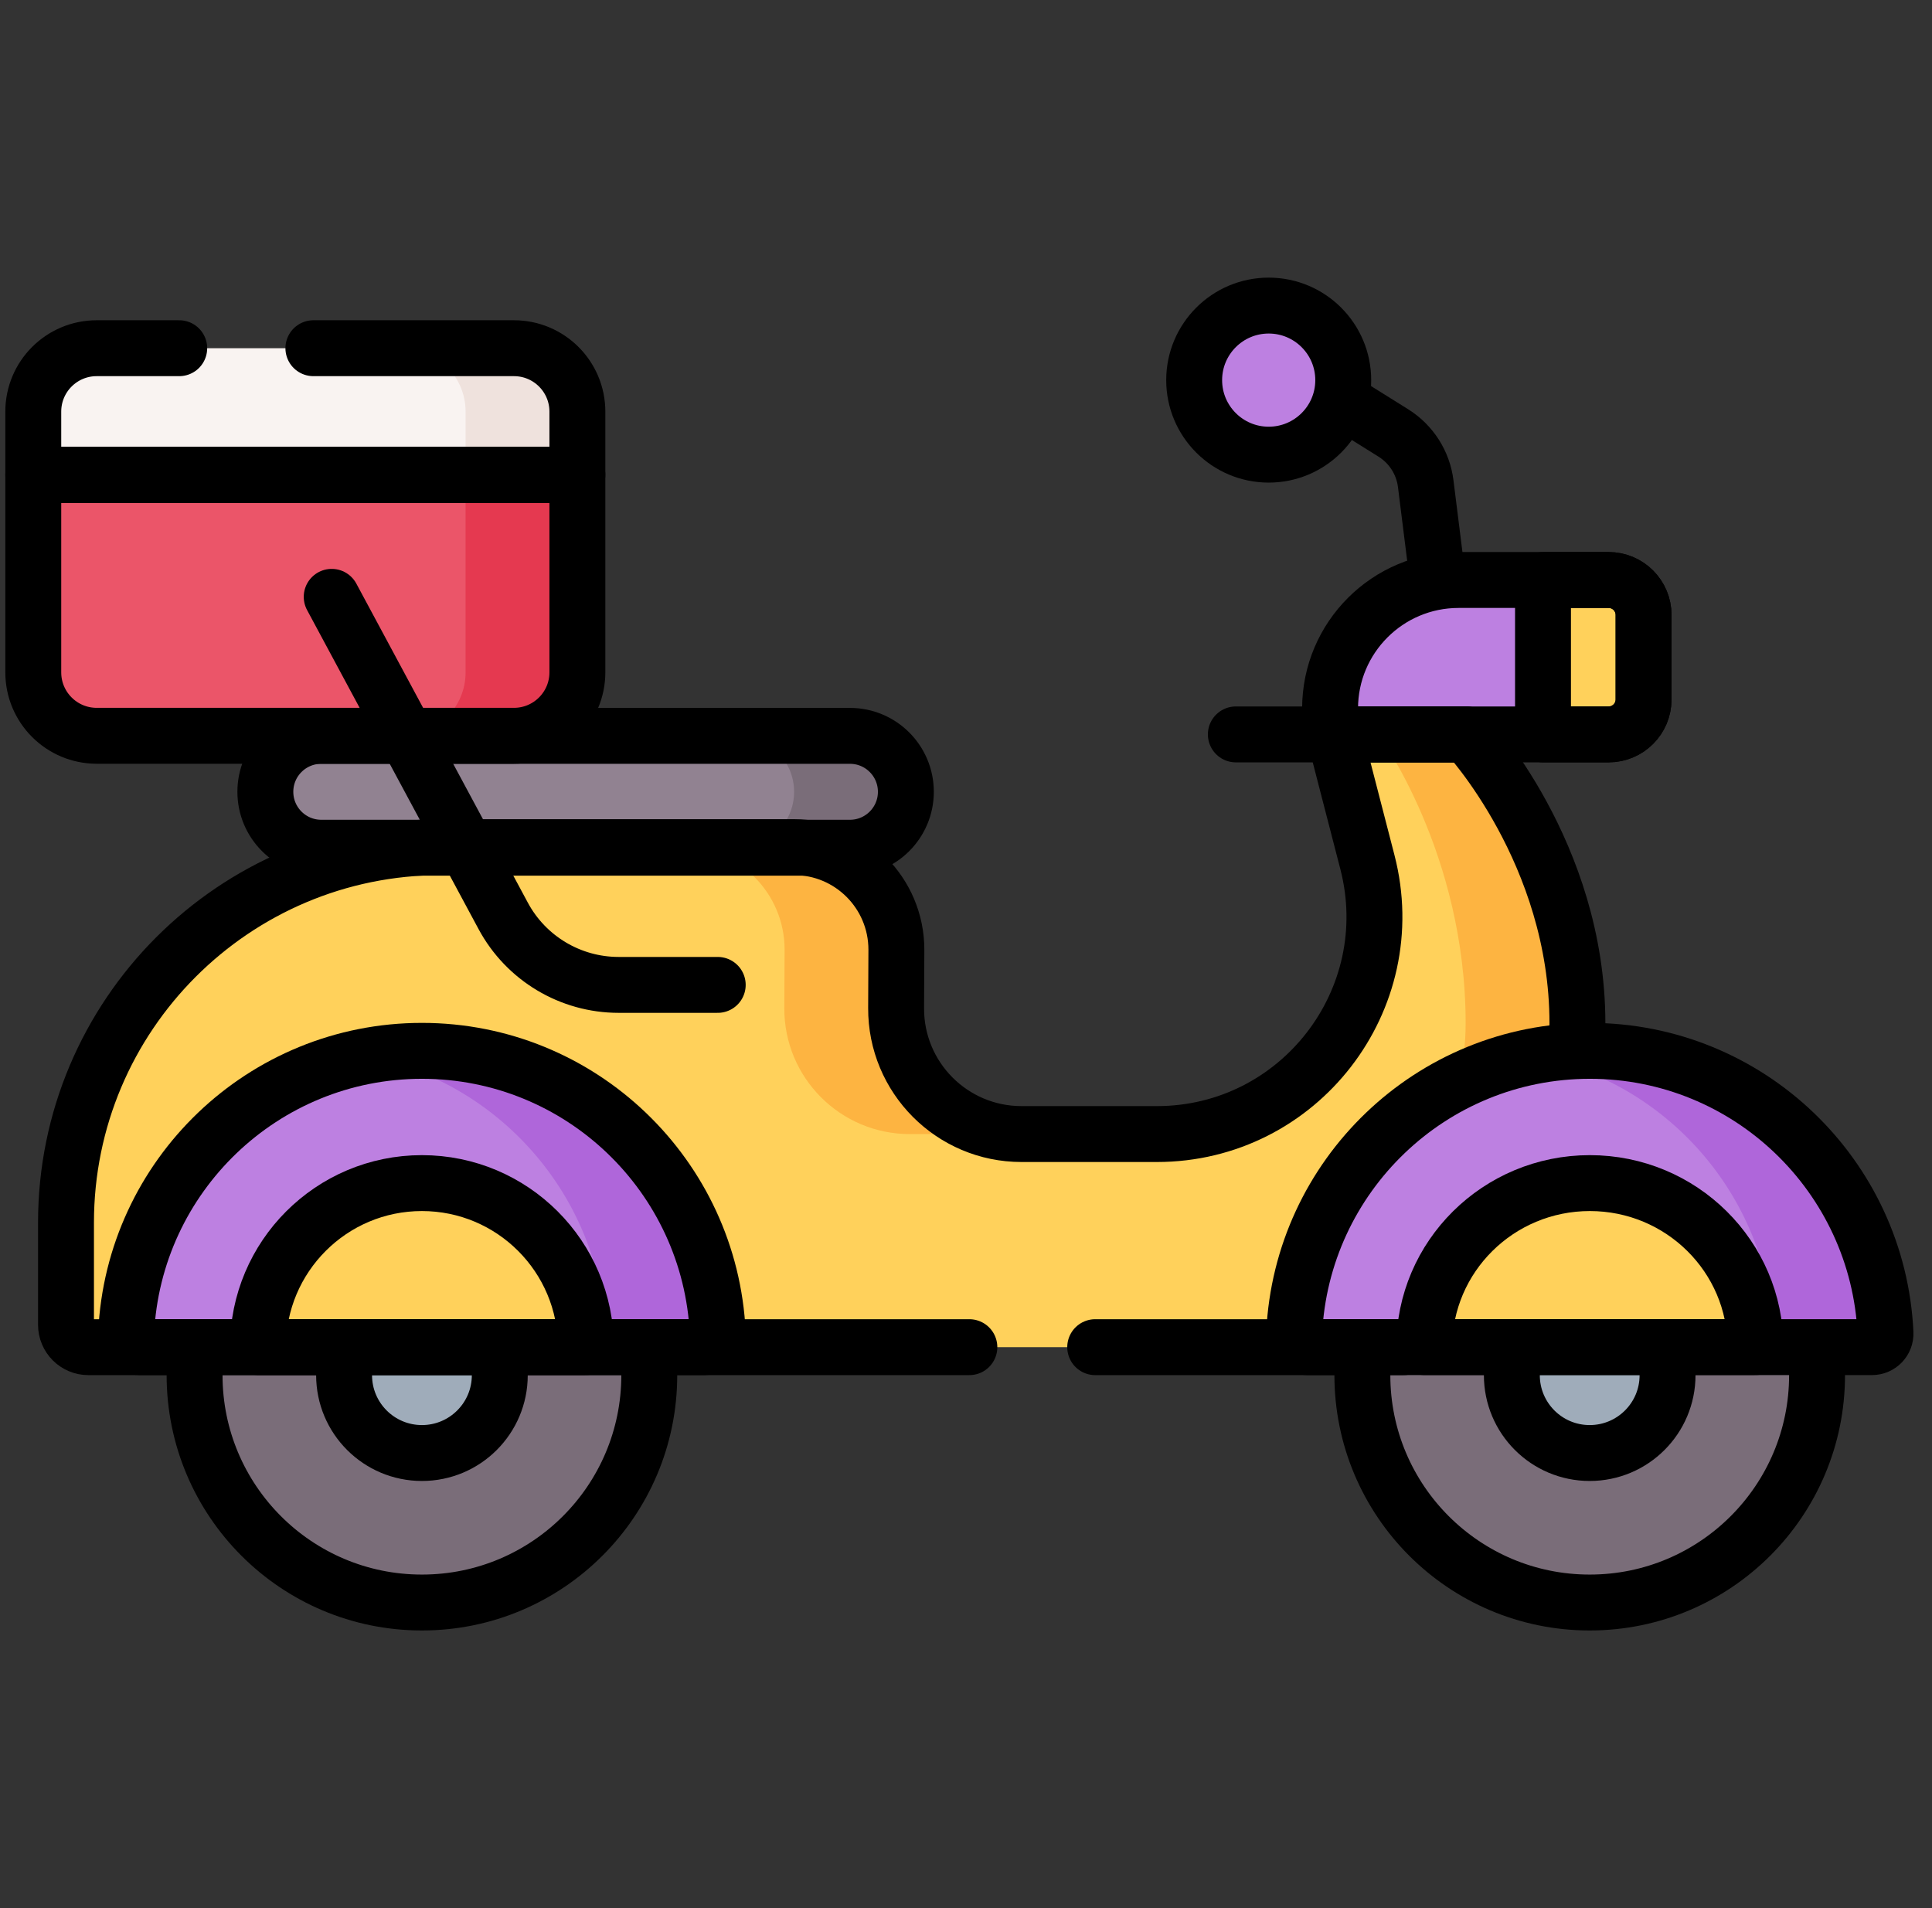 <svg width="81" height="80" viewBox="0 0 81 80" fill="none" xmlns="http://www.w3.org/2000/svg">
<rect x="0" y="0" width="81" height="80" fill="#333333" stroke="none"/>
<g clip-path="url(#clip0_106_5521)">
<path d="M2.767 51.259V55.543C2.767 56.061 3.187 56.482 3.705 56.482H58.846C58.846 56.482 66.134 50.054 66.134 42.903C66.134 35.752 61.49 30.791 61.49 30.791H55.945L57.329 36.145C58.822 41.918 54.464 47.547 48.501 47.547H42.828C39.914 47.547 37.556 45.178 37.57 42.264L37.581 39.816C37.581 37.442 35.659 35.518 33.288 35.518H18.498C9.81 35.518 2.767 42.566 2.767 51.259Z" fill="#FFD15B"/>
<path d="M32.895 39.817L32.883 42.264C32.869 45.178 35.228 47.548 38.142 47.548H42.829C39.915 47.548 37.557 45.178 37.571 42.264L37.582 39.817C37.582 37.443 35.66 35.519 33.289 35.519H28.602C30.973 35.519 32.895 37.443 32.895 39.817Z" fill="#FDB441"/>
<path d="M61.491 30.791H57.793C57.793 30.791 61.448 35.752 61.448 42.903C61.448 50.054 54.159 56.482 54.159 56.482H58.847C58.847 56.482 66.135 50.054 66.135 42.903C66.135 35.752 61.491 30.791 61.491 30.791Z" fill="#FDB441"/>
<path d="M17.689 67.188C22.953 67.188 27.221 62.92 27.221 57.656C27.221 52.392 22.953 48.125 17.689 48.125C12.425 48.125 8.158 52.392 8.158 57.656C8.158 62.92 12.425 67.188 17.689 67.188Z" fill="#7A6D79"/>
<path d="M66.649 67.188C71.913 67.188 76.181 62.92 76.181 57.656C76.181 52.392 71.913 48.125 66.649 48.125C61.386 48.125 57.118 52.392 57.118 57.656C57.118 62.92 61.386 67.188 66.649 67.188Z" fill="#7A6D79"/>
<path d="M17.69 60.92C19.493 60.92 20.954 59.459 20.954 57.656C20.954 55.853 19.493 54.392 17.69 54.392C15.887 54.392 14.426 55.853 14.426 57.656C14.426 59.459 15.887 60.92 17.69 60.92Z" fill="#9FACBA"/>
<path d="M66.649 60.92C68.452 60.92 69.913 59.459 69.913 57.656C69.913 55.853 68.452 54.392 66.649 54.392C64.846 54.392 63.385 55.853 63.385 57.656C63.385 59.459 64.846 60.92 66.649 60.92Z" fill="#9FACBA"/>
<path d="M5.856 56.481H29.523C29.846 56.481 30.106 56.212 30.091 55.889C29.782 49.303 24.348 44.058 17.69 44.058C11.032 44.058 5.597 49.303 5.289 55.889C5.273 56.212 5.533 56.481 5.856 56.481Z" fill="#BD80E1"/>
<path d="M17.689 44.058C16.888 44.058 16.105 44.135 15.346 44.281C20.893 45.342 25.131 50.096 25.403 55.889C25.418 56.212 25.158 56.482 24.835 56.482H29.523C29.846 56.482 30.106 56.212 30.09 55.889C29.782 49.303 24.347 44.058 17.689 44.058Z" fill="#AF66DA"/>
<path d="M13.47 35.542H35.634C36.929 35.542 37.979 34.492 37.979 33.197C37.979 31.902 36.929 30.852 35.634 30.852H13.47C12.175 30.852 11.125 31.902 11.125 33.197C11.125 34.492 12.175 35.542 13.47 35.542Z" fill="#918291"/>
<path d="M35.635 30.852H30.947C32.243 30.852 33.293 31.902 33.293 33.197C33.293 34.492 32.243 35.542 30.947 35.542H35.635C36.93 35.542 37.98 34.492 37.98 33.197C37.98 31.902 36.93 30.852 35.635 30.852Z" fill="#7A6D79"/>
<path d="M55.764 30.791H67.442C68.251 30.791 68.907 30.135 68.907 29.326V25.783C68.907 24.974 68.251 24.317 67.442 24.317H61.152C58.176 24.317 55.764 26.73 55.764 29.706V30.791Z" fill="#BD80E1"/>
<path d="M64.692 30.791H67.442C68.252 30.791 68.908 30.135 68.908 29.326V25.784C68.908 24.974 68.251 24.317 67.442 24.317H64.691V30.791H64.692Z" fill="#FFD15B"/>
<path d="M53.191 19.062C54.917 19.062 56.316 17.663 56.316 15.938C56.316 14.212 54.917 12.812 53.191 12.812C51.465 12.812 50.066 14.212 50.066 15.938C50.066 17.663 51.465 19.062 53.191 19.062Z" fill="#BD80E1"/>
<path d="M21.547 30.849H4.054C2.585 30.849 1.395 29.658 1.395 28.189V19.911H24.207V28.189C24.207 29.658 23.016 30.849 21.547 30.849Z" fill="#EB5569"/>
<path d="M19.52 19.911V28.189C19.52 29.658 18.329 30.849 16.86 30.849H21.548C23.017 30.849 24.207 29.658 24.207 28.189V19.911H19.52Z" fill="#E53950"/>
<path d="M24.207 19.911H1.395V17.258C1.395 15.789 2.585 14.599 4.054 14.599H21.547C23.016 14.599 24.207 15.789 24.207 17.258V19.911Z" fill="#F9F3F1"/>
<path d="M21.548 14.599H16.86C18.329 14.599 19.52 15.789 19.52 17.258V19.911H24.207V17.258C24.207 15.789 23.017 14.599 21.548 14.599Z" fill="#EFE2DD"/>
<path d="M54.828 56.481H78.483C78.806 56.481 79.066 56.212 79.05 55.889C78.742 49.303 73.31 44.058 66.655 44.058C60.001 44.058 54.569 49.303 54.26 55.889C54.245 56.212 54.505 56.481 54.828 56.481Z" fill="#BD80E1"/>
<path d="M66.655 44.058C65.854 44.058 65.071 44.135 64.311 44.281C69.856 45.342 74.091 50.096 74.363 55.889C74.378 56.212 74.118 56.481 73.796 56.481H78.483C78.806 56.481 79.065 56.212 79.05 55.889C78.742 49.303 73.31 44.058 66.655 44.058Z" fill="#AF66DA"/>
<path d="M59.712 56.478H73.599C73.599 52.681 70.491 49.603 66.655 49.603C62.82 49.603 59.712 52.681 59.712 56.478Z" fill="#FFD15B"/>
<path d="M10.815 56.478H24.564C24.564 52.681 21.487 49.603 17.689 49.603C13.892 49.603 10.815 52.681 10.815 56.478Z" fill="#FFD15B"/>
<path d="M8.209 56.667C8.175 56.992 8.158 57.322 8.158 57.657C8.158 62.92 12.425 67.188 17.689 67.188C22.953 67.188 27.221 62.92 27.221 57.657C27.221 57.376 27.209 57.098 27.185 56.823" stroke="black" stroke-width="2.344" stroke-miterlimit="10" stroke-linecap="round" stroke-linejoin="round"/>
<path d="M57.154 56.823C57.13 57.098 57.118 57.376 57.118 57.656C57.118 62.92 61.386 67.188 66.649 67.188C71.913 67.188 76.181 62.92 76.181 57.656C76.181 57.394 76.17 57.134 76.149 56.877" stroke="black" stroke-width="2.344" stroke-miterlimit="10" stroke-linecap="round" stroke-linejoin="round"/>
<path d="M14.542 56.79C14.466 57.066 14.426 57.356 14.426 57.656C14.426 59.459 15.887 60.92 17.69 60.92C19.493 60.92 20.954 59.459 20.954 57.656C20.954 57.352 20.913 57.058 20.835 56.779" stroke="black" stroke-width="2.344" stroke-miterlimit="10" stroke-linecap="round" stroke-linejoin="round"/>
<path d="M63.52 56.723C63.432 57.019 63.385 57.332 63.385 57.656C63.385 59.459 64.846 60.92 66.649 60.92C68.452 60.92 69.913 59.459 69.913 57.656C69.913 57.319 69.862 56.994 69.767 56.688" stroke="black" stroke-width="2.344" stroke-miterlimit="10" stroke-linecap="round" stroke-linejoin="round"/>
<path d="M5.856 56.481H29.523C29.846 56.481 30.106 56.212 30.091 55.889C29.782 49.303 24.348 44.058 17.69 44.058C11.032 44.058 5.597 49.303 5.289 55.889C5.273 56.212 5.533 56.481 5.856 56.481Z" stroke="black" stroke-width="2.344" stroke-miterlimit="10" stroke-linecap="round" stroke-linejoin="round"/>
<path d="M45.917 56.482H58.846" stroke="black" stroke-width="2.344" stroke-miterlimit="10" stroke-linecap="round" stroke-linejoin="round"/>
<path d="M66.109 43.636C66.126 43.393 66.134 43.148 66.134 42.903C66.134 35.752 61.49 30.791 61.49 30.791H55.945L57.329 36.145C58.822 41.918 54.464 47.547 48.501 47.547H42.828C39.914 47.547 37.556 45.178 37.57 42.264L37.581 39.816C37.581 37.442 35.659 35.518 33.288 35.518H18.498C9.81 35.518 2.767 42.566 2.767 51.259V55.543C2.767 56.061 3.187 56.482 3.705 56.482H40.641" stroke="black" stroke-width="2.344" stroke-miterlimit="10" stroke-linecap="round" stroke-linejoin="round"/>
<path d="M13.47 35.542H35.634C36.929 35.542 37.979 34.492 37.979 33.197C37.979 31.902 36.929 30.852 35.634 30.852H13.47C12.175 30.852 11.125 31.902 11.125 33.197C11.125 34.492 12.175 35.542 13.47 35.542Z" stroke="black" stroke-width="2.344" stroke-miterlimit="10" stroke-linecap="round" stroke-linejoin="round"/>
<path d="M55.764 30.791H67.442C68.251 30.791 68.907 30.135 68.907 29.326V25.783C68.907 24.974 68.251 24.317 67.442 24.317H61.152C58.176 24.317 55.764 26.73 55.764 29.706V30.791Z" stroke="black" stroke-width="2.344" stroke-miterlimit="10" stroke-linecap="round" stroke-linejoin="round"/>
<path d="M64.692 30.791H67.442C68.252 30.791 68.908 30.135 68.908 29.326V25.784C68.908 24.974 68.251 24.317 67.442 24.317H64.691V30.791H64.692Z" stroke="black" stroke-width="2.344" stroke-miterlimit="10" stroke-linecap="round" stroke-linejoin="round"/>
<path d="M61.429 30.791H51.813" stroke="black" stroke-width="2.344" stroke-miterlimit="10" stroke-linecap="round" stroke-linejoin="round"/>
<path d="M60.279 24.317L59.774 20.28C59.665 19.402 59.166 18.621 58.416 18.152L56.621 17.031" stroke="black" stroke-width="2.344" stroke-miterlimit="10" stroke-linecap="round" stroke-linejoin="round"/>
<path d="M53.191 19.062C54.917 19.062 56.316 17.663 56.316 15.938C56.316 14.212 54.917 12.812 53.191 12.812C51.465 12.812 50.066 14.212 50.066 15.938C50.066 17.663 51.465 19.062 53.191 19.062Z" stroke="black" stroke-width="2.344" stroke-miterlimit="10" stroke-linecap="round" stroke-linejoin="round"/>
<path d="M21.547 30.849H4.054C2.585 30.849 1.395 29.658 1.395 28.189V19.911H24.207V28.189C24.207 29.658 23.016 30.849 21.547 30.849Z" stroke="black" stroke-width="2.344" stroke-miterlimit="10" stroke-linecap="round" stroke-linejoin="round"/>
<path d="M13.139 14.599H21.547C23.016 14.599 24.207 15.789 24.207 17.258V19.911H1.395V17.258C1.395 15.789 2.585 14.599 4.054 14.599H7.514" stroke="black" stroke-width="2.344" stroke-miterlimit="10" stroke-linecap="round" stroke-linejoin="round"/>
<path d="M30.091 41.293H25.937C23.913 41.293 22.054 40.181 21.096 38.398L13.907 25.023" stroke="black" stroke-width="2.344" stroke-miterlimit="10" stroke-linecap="round" stroke-linejoin="round"/>
<path d="M54.828 56.481H78.483C78.806 56.481 79.066 56.212 79.05 55.889C78.742 49.303 73.31 44.058 66.655 44.058C60.001 44.058 54.569 49.303 54.26 55.889C54.245 56.212 54.505 56.481 54.828 56.481Z" stroke="black" stroke-width="2.344" stroke-miterlimit="10" stroke-linecap="round" stroke-linejoin="round"/>
<path d="M59.712 56.478H73.599C73.599 52.681 70.491 49.603 66.655 49.603C62.82 49.603 59.712 52.681 59.712 56.478Z" stroke="black" stroke-width="2.344" stroke-miterlimit="10" stroke-linecap="round" stroke-linejoin="round"/>
<path d="M10.815 56.478H24.564C24.564 52.681 21.487 49.603 17.689 49.603C13.892 49.603 10.815 52.681 10.815 56.478Z" stroke="black" stroke-width="2.344" stroke-miterlimit="10" stroke-linecap="round" stroke-linejoin="round"/>
</g>
<defs>
<clipPath id="clip0_106_5521">
<rect width="80" height="80" fill="white" transform="translate(0.223)"/>
</clipPath>
</defs>
</svg>
